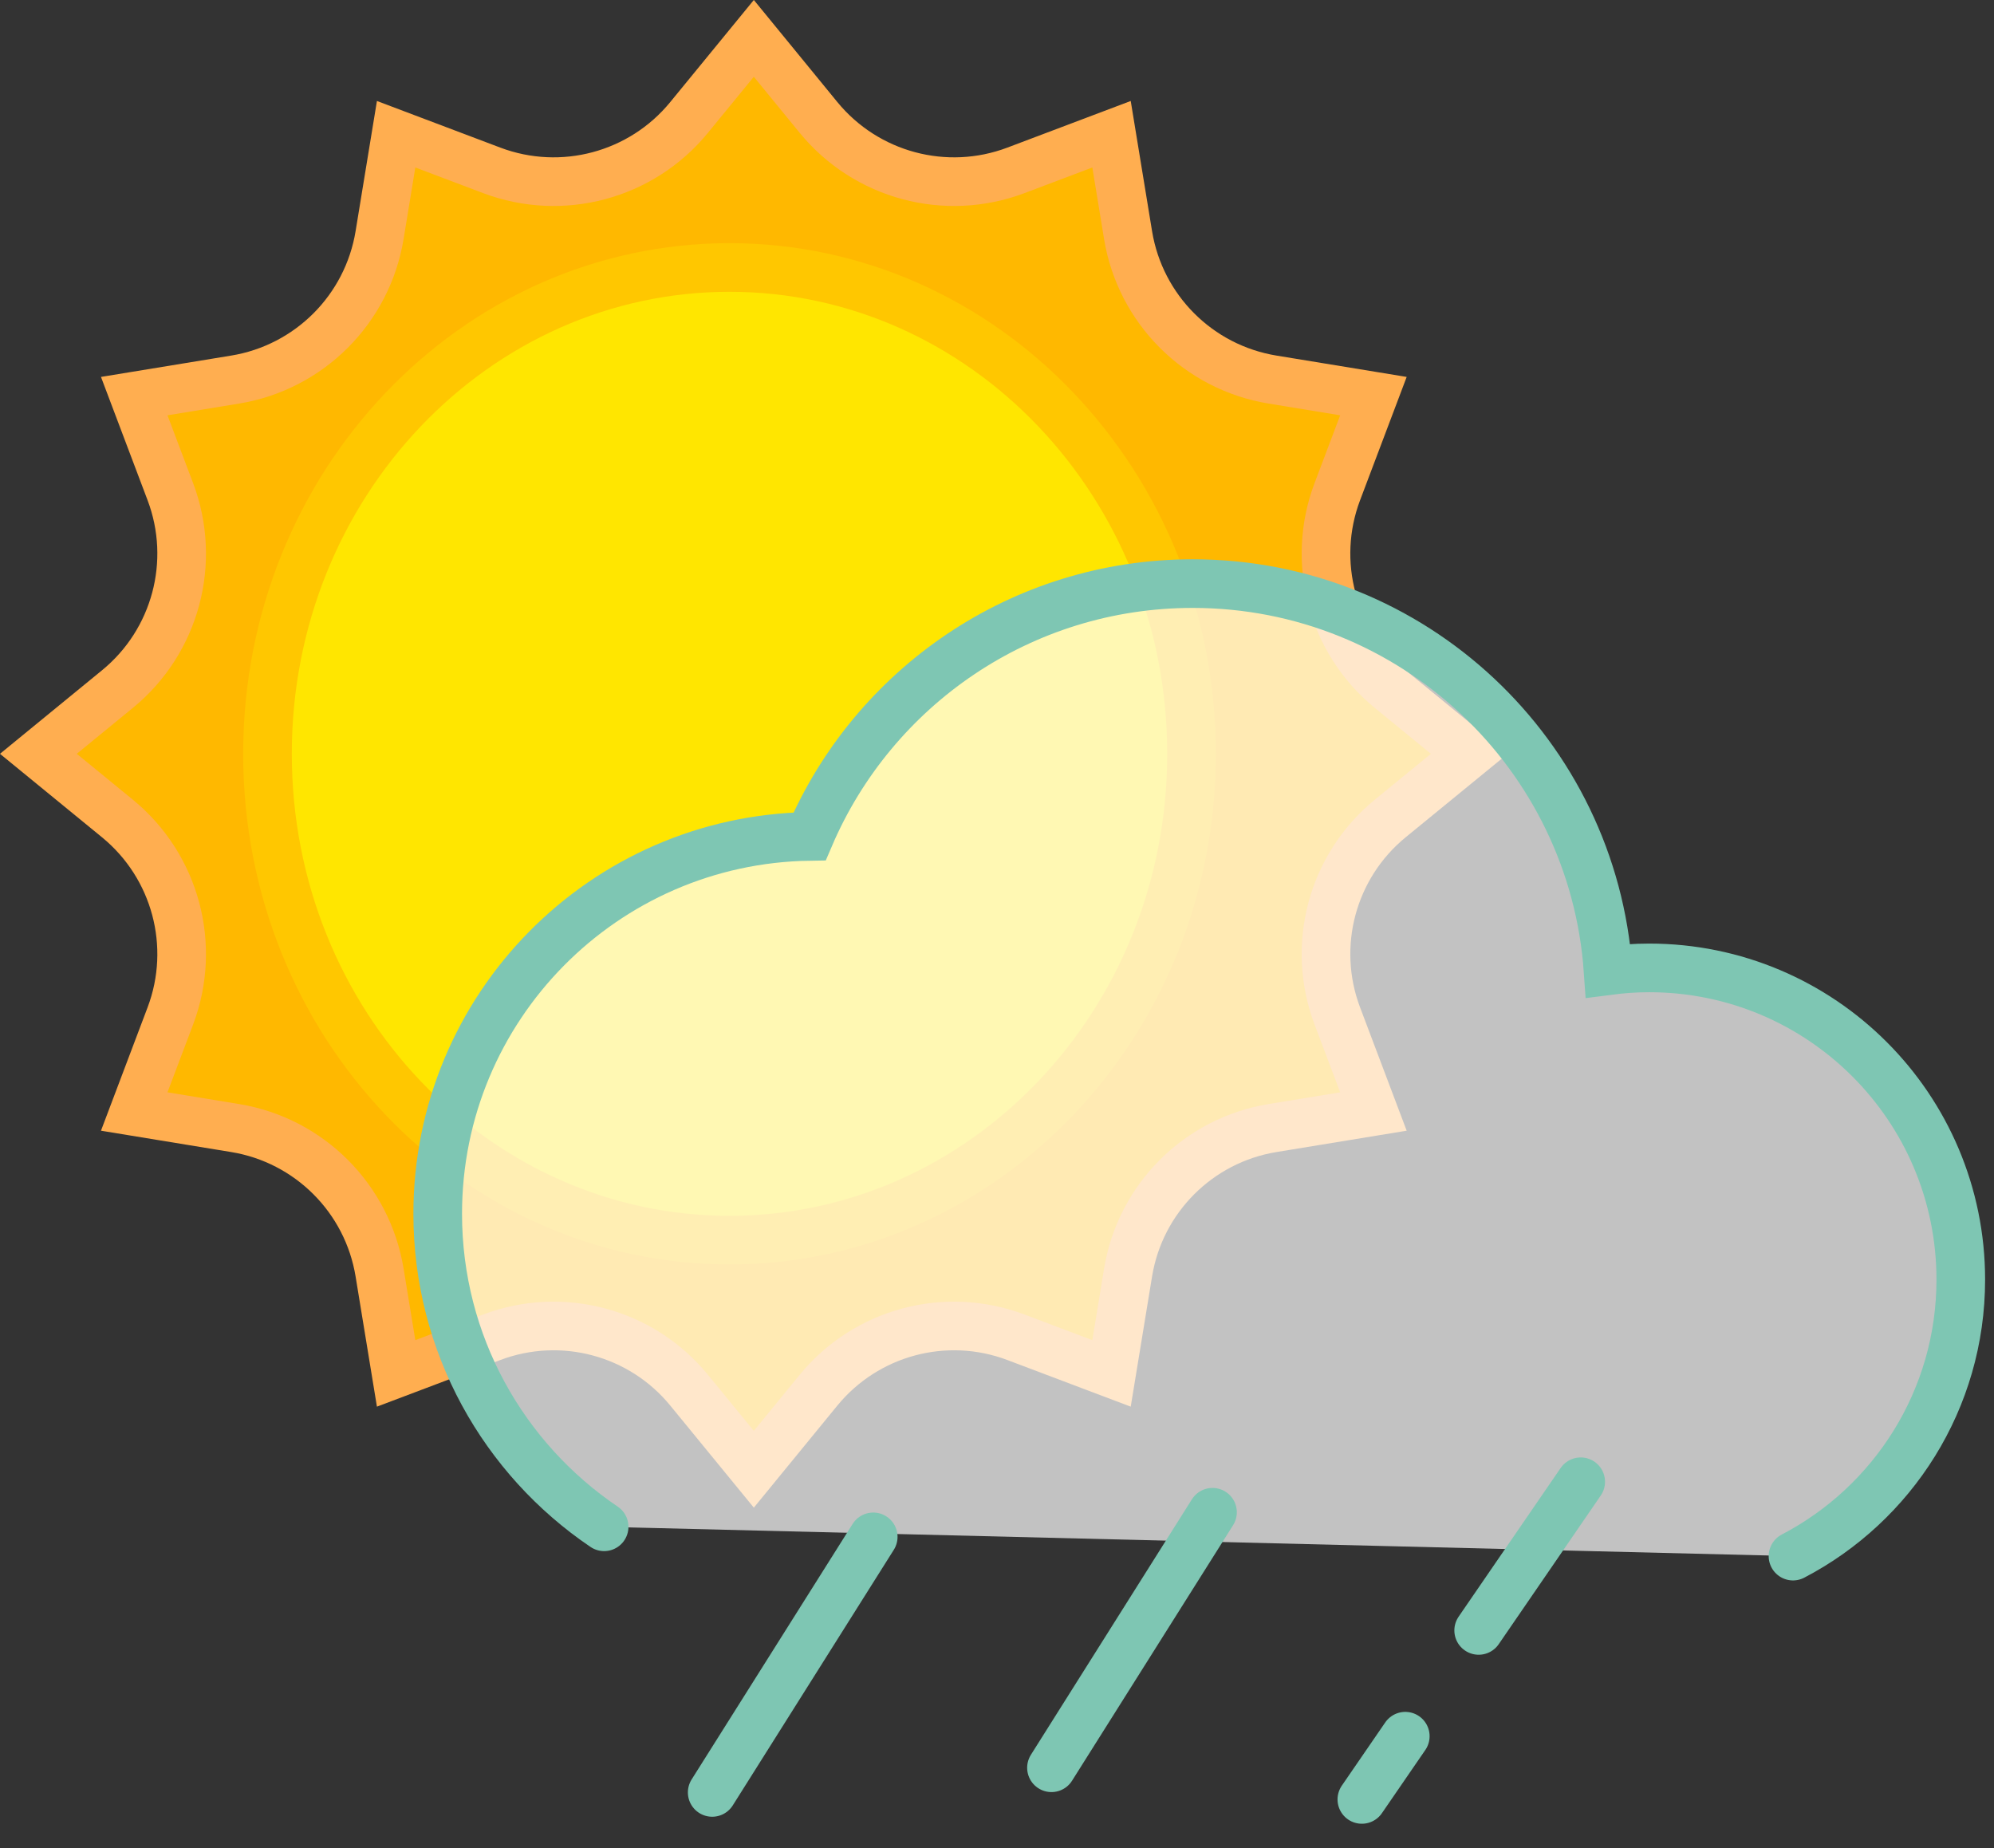 <svg width="41" height="38" viewBox="0 0 41 38" fill="none" xmlns="http://www.w3.org/2000/svg">
<rect x="0" y="0" width="41" height="38" fill="#333333" stroke="none"/>
<path d="M14.168 2.416L15.5 0.789L16.831 2.416C17.811 3.611 19.443 4.049 20.889 3.503L22.855 2.76L23.195 4.834C23.445 6.359 24.641 7.555 26.166 7.805L28.24 8.145L27.497 10.111C26.951 11.557 27.389 13.19 28.584 14.168L30.211 15.5L28.584 16.831C27.389 17.811 26.951 19.443 27.497 20.889L28.24 22.855L26.166 23.195C24.641 23.445 23.445 24.641 23.195 26.166L22.855 28.24L20.889 27.497C19.443 26.951 17.811 27.389 16.831 28.584L15.5 30.211L14.168 28.584C13.19 27.389 11.557 26.951 10.111 27.497L8.145 28.24L7.805 26.166C7.555 24.641 6.359 23.445 4.834 23.195L2.76 22.855L3.503 20.889C4.049 19.443 3.611 17.811 2.416 16.831L0.789 15.5L2.416 14.168C3.611 13.19 4.049 11.557 3.503 10.111L2.76 8.145L4.834 7.805C6.359 7.555 7.555 6.359 7.805 4.834L8.145 2.76L10.111 3.503C11.557 4.049 13.19 3.611 14.168 2.416Z" fill="#FFB800" stroke="#FFAE50"/>
<path d="M24.5 15.5C24.5 21.046 20.224 25.5 15 25.5C9.776 25.5 5.5 21.046 5.5 15.5C5.5 9.954 9.776 5.5 15 5.5C20.224 5.5 24.5 9.954 24.5 15.5Z" fill="#FFE600" stroke="#FFC700"/>
<path d="M36.867 31.997C38.917 30.928 40.317 28.783 40.317 26.311C40.317 22.771 37.448 19.902 33.908 19.902C33.622 19.902 33.341 19.923 33.065 19.959C32.754 15.512 29.051 12 24.524 12C20.989 12 17.955 14.142 16.647 17.198C12.413 17.26 9 20.709 9 24.957C9 27.637 10.358 29.999 12.422 31.394" fill="white" fill-opacity="0.7"/>
<path d="M36.867 31.997C38.917 30.928 40.317 28.783 40.317 26.311C40.317 22.771 37.448 19.902 33.908 19.902C33.622 19.902 33.341 19.923 33.065 19.959C32.754 15.512 29.051 12 24.524 12C20.989 12 17.955 14.142 16.647 17.198C12.413 17.26 9 20.709 9 24.957C9 27.637 10.358 29.999 12.422 31.394" stroke="#7EC6B3" stroke-miterlimit="10" stroke-linecap="round"/>
<path d="M14.644 36.856L17.955 31.601" stroke="#7EC6B3" stroke-miterlimit="10" stroke-linecap="round"/>
<path d="M21.62 36.349L24.931 31.095" stroke="#7EC6B3" stroke-miterlimit="10" stroke-linecap="round"/>
<path d="M30.404 33.525L32.502 30.468" stroke="#7EC6B3" stroke-miterlimit="10" stroke-linecap="round"/>
<path d="M28.002 37L28.895 35.7" stroke="#7EC6B3" stroke-miterlimit="10" stroke-linecap="round"/>
</svg>
